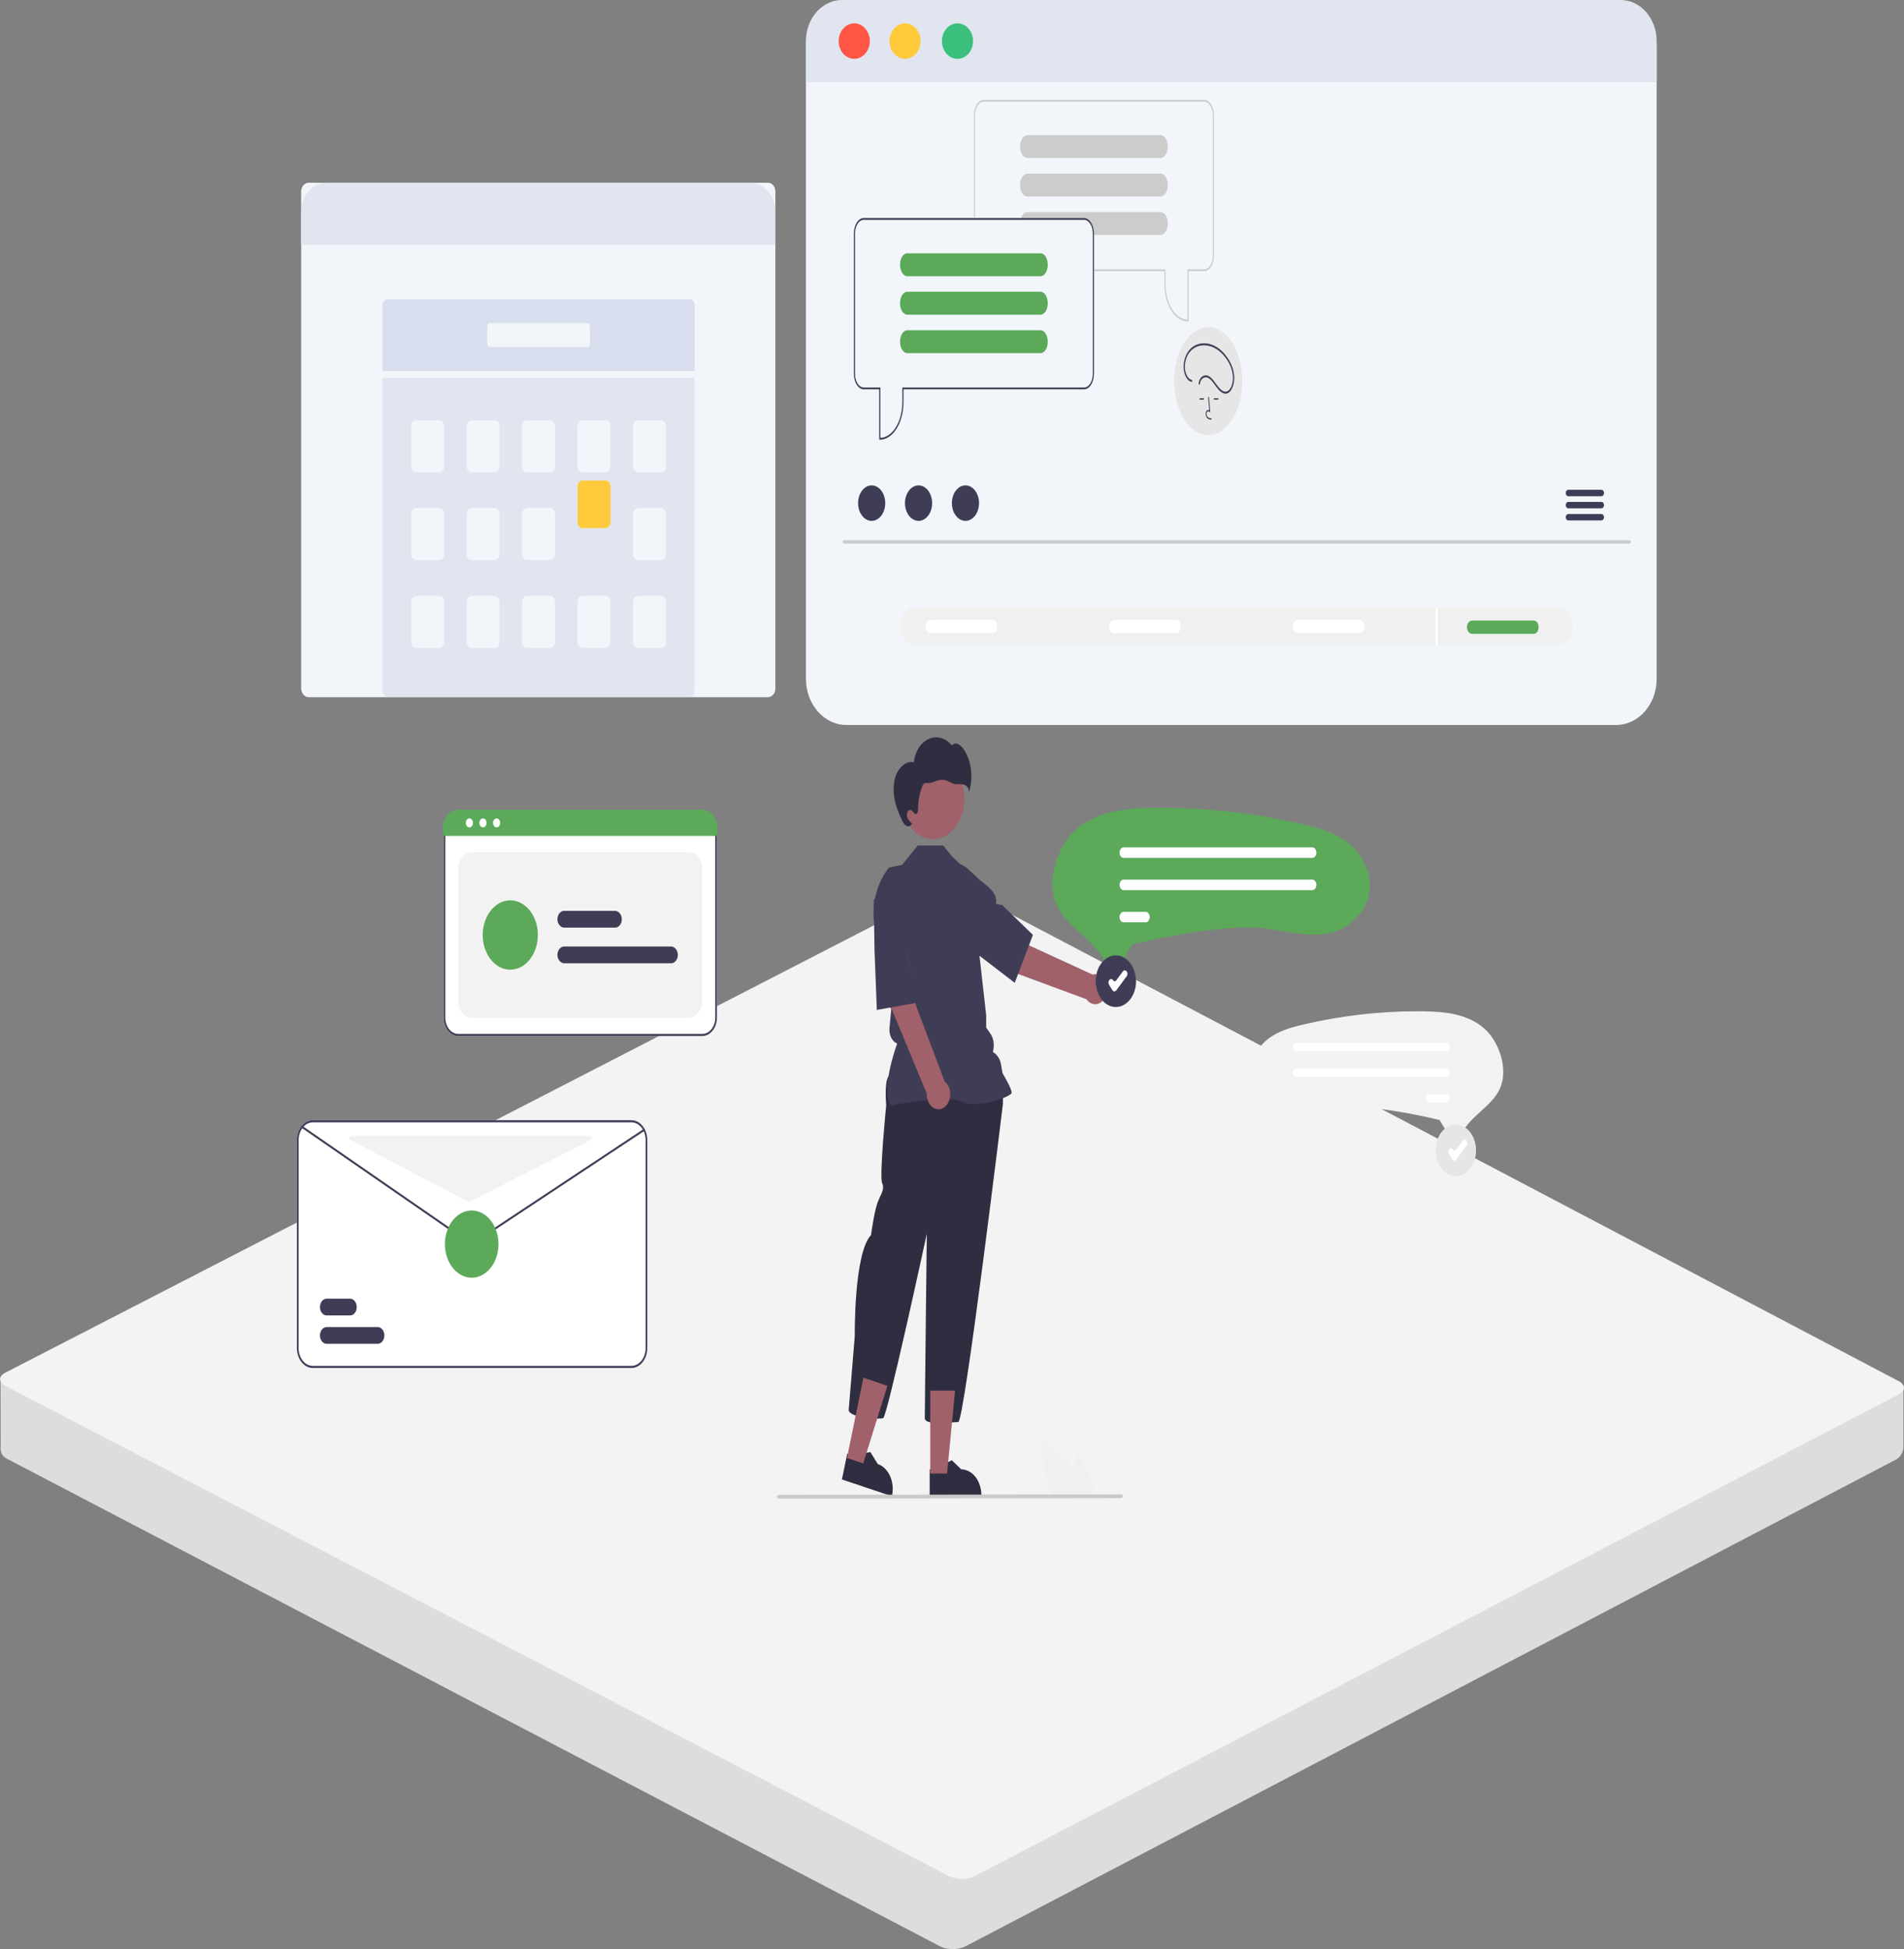 <svg width="15141" height="15499" viewBox="0 0 15141 15499" fill="none"
    xmlns="http://www.w3.org/2000/svg">
    <rect x="0" y="0" width="15141" height="15499" fill="#808080" stroke="none"/>
    <path fill-rule="evenodd" clip-rule="evenodd"
        d="M5.499 11498.5L4.41 10982.6C4.41 10982.6 7560.6 7563.82 7617.04 7593.07L15136 11049V11514.3C15136 11514.3 15136 11580.8 15062.7 11614L7677.51 15477.1C7621.07 15506.3 7532.38 15506.3 7475.93 15477.1L49.846 11597.2C-6.596 11568 5.499 11498.5 5.499 11498.5Z"
        fill="#DBDDDE" />
    <path fill-rule="evenodd" clip-rule="evenodd"
        d="M41.065 10916.1L7483.68 7083.08C7540.13 7053.82 7628.82 7053.82 7685.26 7083.08L15098.4 10982.5C15154.8 11011.8 15154.8 11059.3 15098.4 11088.6L7749.77 14919.5C7693.32 14948.8 7604.63 14948.8 7548.19 14919.5L45.096 11022.1C-11.345 10992.9 -15.377 10945.3 41.065 10916.1Z"
        fill="#F3F3F3" />
    <path
        d="M12852.6 0H6730.38C6552.89 0 6409 164.3 6409 366.975V5398.02C6409 5600.7 6552.89 5765 6730.38 5765H12852.6C13030.1 5765 13174 5600.7 13174 5398.02V366.975C13174 164.3 13030.1 0 12852.6 0Z"
        fill="#F2F6FB" />
    <path
        d="M6409 326.882C6409 146.351 6537.17 0.001 6695.36 0.001H12887.6C13045.8 0.001 13174 146.311 13174 326.882V653.764H6409V326.882Z"
        fill="#E1E5F0" />
    <path
        d="M6792.97 467.994C6861.36 467.994 6916.8 404.798 6916.8 326.841C6916.8 248.884 6861.36 185.688 6792.97 185.688C6724.58 185.688 6669.14 248.884 6669.14 326.841C6669.14 404.798 6724.58 467.994 6792.97 467.994Z"
        fill="#FF5645" />
    <path
        d="M7197.04 467.994C7265.43 467.994 7320.87 404.798 7320.87 326.841C7320.87 248.884 7265.43 185.688 7197.04 185.688C7128.65 185.688 7073.21 248.884 7073.21 326.841C7073.21 404.798 7128.65 467.994 7197.04 467.994Z"
        fill="#FFCB3D" />
    <path
        d="M7614.18 467.994C7682.57 467.994 7738.01 404.798 7738.01 326.841C7738.01 248.884 7682.57 185.688 7614.18 185.688C7545.8 185.688 7490.36 248.884 7490.36 326.841C7490.36 404.798 7545.8 467.994 7614.18 467.994Z"
        fill="#3ABF7C" />
    <path
        d="M9452.03 2556.95H9447.44C9397.55 2556.86 9349.71 2525.36 9314.44 2469.37C9279.16 2413.37 9259.31 2337.46 9259.26 2258.27V2156.28H8699.31V2141.71H9268.44V2258.27C9268.49 2332.33 9286.74 2403.44 9319.31 2456.48C9351.88 2509.52 9396.2 2540.3 9442.85 2542.29V2141.71H9575.95C9594.2 2141.68 9611.7 2130.15 9624.61 2109.67C9637.51 2089.18 9644.77 2061.41 9644.79 2032.44V917.844C9644.77 888.872 9637.51 861.097 9624.61 840.612C9611.7 820.126 9594.2 808.603 9575.95 808.57H7822.68C7804.43 808.603 7786.93 820.126 7774.02 840.612C7761.12 861.097 7753.86 888.872 7753.84 917.844V1726.47H7744.66V917.844C7744.68 885.01 7752.91 853.531 7767.54 830.314C7782.16 807.097 7801.99 794.037 7822.68 794H9575.95C9596.63 794.037 9616.47 807.097 9631.09 830.314C9645.72 853.531 9653.95 885.01 9653.97 917.844V2032.44C9653.95 2065.27 9645.72 2096.75 9631.09 2119.97C9616.47 2143.18 9596.63 2156.24 9575.95 2156.28H9452.03V2556.95Z"
        fill="#CCCCCC" />
    <path
        d="M9286.7 1161.96C9286.13 1138.46 9279.84 1116.22 9269.16 1099.91C9258.48 1083.6 9244.24 1074.48 9229.42 1074.47H8169.2C8153.99 1074.47 8139.39 1084.06 8128.64 1101.14C8117.88 1118.22 8111.83 1141.38 8111.83 1165.53C8111.83 1189.68 8117.88 1212.84 8128.64 1229.92C8139.39 1247 8153.99 1256.59 8169.2 1256.59H9229.42C9244.63 1256.56 9259.21 1246.95 9269.97 1229.88C9280.72 1212.81 9286.77 1189.67 9286.8 1165.53C9286.81 1164.34 9286.78 1163.15 9286.7 1161.96Z"
        fill="#CCCCCC" />
    <path
        d="M9286.7 1467.93C9286.13 1444.42 9279.84 1422.19 9269.16 1405.88C9258.48 1389.57 9244.24 1380.45 9229.42 1380.44H8169.2C8153.99 1380.44 8139.39 1390.03 8128.64 1407.11C8117.88 1424.19 8111.83 1447.35 8111.83 1471.5C8111.83 1495.65 8117.88 1518.81 8128.64 1535.89C8139.39 1552.97 8153.99 1562.56 8169.2 1562.56H9229.42C9244.63 1562.53 9259.21 1552.92 9269.97 1535.85C9280.72 1518.78 9286.77 1495.64 9286.8 1471.5C9286.81 1470.31 9286.78 1469.11 9286.7 1467.93Z"
        fill="#CCCCCC" />
    <path
        d="M9286.71 1773.89C9286.13 1750.39 9279.84 1728.15 9269.16 1711.84C9258.49 1695.53 9244.25 1686.42 9229.43 1686.4H8169.21C8160.8 1686.4 8152.49 1689.34 8144.87 1695.01C8137.26 1700.67 8130.52 1708.93 8125.14 1719.18C8122.78 1723.72 8120.69 1728.6 8118.9 1733.75H8625.88C8644.13 1733.79 8661.63 1745.31 8674.54 1765.8C8687.44 1786.28 8694.7 1814.06 8694.73 1843.03V1868.53H9229.43C9244.64 1868.49 9259.22 1858.89 9269.97 1841.82C9280.73 1824.75 9286.78 1801.6 9286.8 1777.46C9286.81 1776.27 9286.78 1775.08 9286.71 1773.89Z"
        fill="#CCCCCC" />
    <path
        d="M8621.29 1733.75H6868.02C6847.34 1733.8 6827.51 1746.86 6812.89 1770.08C6798.26 1793.29 6790.03 1824.77 6790 1857.6V2972.19C6790.03 3005.02 6798.26 3036.49 6812.89 3059.71C6827.51 3082.92 6847.34 3095.99 6868.02 3096.03H6991.95V3496.7H6996.54C7046.43 3496.62 7094.26 3465.13 7129.54 3409.13C7164.82 3353.14 7184.66 3277.21 7184.71 3198.02V3096.03H8621.29C8641.98 3095.99 8661.8 3082.92 8676.43 3059.71C8691.06 3036.49 8699.29 3005.02 8699.32 2972.19V1857.6C8699.29 1824.77 8691.06 1793.29 8676.43 1770.08C8661.8 1746.86 8641.98 1733.8 8621.29 1733.75ZM8690.14 2972.19C8690.11 3001.16 8682.85 3028.93 8669.95 3049.42C8657.04 3069.91 8639.54 3081.43 8621.29 3081.46H7175.54V3198.02C7175.47 3272.08 7157.22 3343.19 7124.65 3396.23C7092.08 3449.26 7047.77 3480.06 7001.13 3482.06V3081.46H6868.02C6849.77 3081.43 6832.27 3069.91 6819.37 3049.42C6806.46 3028.93 6799.2 3001.16 6799.18 2972.19V1857.6C6799.2 1828.63 6806.46 1800.85 6819.37 1780.37C6832.27 1759.88 6849.77 1748.36 6868.02 1748.32H8621.29C8639.54 1748.36 8657.04 1759.88 8669.95 1780.37C8682.85 1800.85 8690.11 1828.63 8690.14 1857.6V2972.19Z"
        fill="#3F3D56" />
    <path
        d="M8274.76 2014.22H7214.54C7199.72 2014.24 7185.48 2023.35 7174.8 2039.66C7164.13 2055.97 7157.84 2078.21 7157.26 2101.71C7157.19 2102.9 7157.16 2104.09 7157.17 2105.28C7157.19 2129.42 7163.24 2152.57 7174 2169.64C7184.75 2186.71 7199.33 2196.31 7214.54 2196.35H8274.76C8289.98 2196.35 8304.57 2186.75 8315.33 2169.67C8326.09 2152.6 8332.14 2129.44 8332.14 2105.28C8332.14 2081.13 8326.09 2057.97 8315.33 2040.89C8304.57 2023.82 8289.98 2014.22 8274.76 2014.22Z"
        fill="#5BA959" />
    <path
        d="M8274.76 2320.19H7214.54C7199.72 2320.2 7185.48 2329.32 7174.8 2345.63C7164.13 2361.94 7157.84 2384.18 7157.26 2407.68C7157.19 2408.87 7157.16 2410.06 7157.17 2411.25C7157.19 2435.39 7163.24 2458.53 7174 2475.6C7184.75 2492.67 7199.33 2502.28 7214.54 2502.31H8274.76C8289.98 2502.31 8304.57 2492.72 8315.33 2475.64C8326.09 2458.57 8332.14 2435.4 8332.14 2411.25C8332.14 2387.1 8326.09 2363.94 8315.33 2346.86C8304.57 2329.78 8289.98 2320.19 8274.76 2320.19Z"
        fill="#5BA959" />
    <path
        d="M8274.76 2626.16H7214.54C7199.72 2626.17 7185.48 2635.29 7174.8 2651.6C7164.13 2667.91 7157.84 2690.14 7157.26 2713.65C7157.19 2714.83 7157.16 2716.03 7157.17 2717.22C7157.19 2741.36 7163.24 2764.5 7174 2781.57C7184.75 2798.64 7199.33 2808.25 7214.54 2808.28H8274.76C8289.98 2808.28 8304.57 2798.69 8315.33 2781.61C8326.09 2764.53 8332.14 2741.37 8332.14 2717.22C8332.14 2693.07 8326.09 2669.9 8315.33 2652.83C8304.57 2635.75 8289.98 2626.16 8274.76 2626.16Z"
        fill="#5BA959" />
    <path
        d="M9608.08 3460.28C9757.63 3460.28 9878.87 3267.85 9878.87 3030.47C9878.87 2793.09 9757.63 2600.66 9608.08 2600.66C9458.52 2600.66 9337.29 2793.09 9337.29 3030.47C9337.29 3267.85 9458.52 3460.28 9608.08 3460.28Z"
        fill="#E6E6E6" />
    <path
        d="M9633.9 3336.82C9622.87 3336.33 9609.15 3335.72 9598.58 3323.46C9595.43 3319.66 9592.85 3314.82 9591 3309.26C9589.16 3303.71 9588.1 3297.58 9587.91 3291.31C9587.71 3286.86 9588.18 3282.39 9589.25 3278.26C9590.33 3274.14 9591.99 3270.46 9594.11 3267.53C9597.26 3263.79 9600.95 3261.37 9604.84 3260.48C9608.73 3259.59 9612.7 3260.27 9616.39 3262.44L9607.38 3158L9613.99 3156.56L9624.58 3279.34L9619.06 3275.32C9612.66 3270.66 9603.88 3268.29 9598.42 3275.61C9597.08 3277.53 9596.03 3279.9 9595.37 3282.56C9594.7 3285.22 9594.43 3288.09 9594.57 3290.94C9594.73 3295.6 9595.53 3300.16 9596.9 3304.3C9598.27 3308.44 9600.18 3312.06 9602.51 3314.91C9610.74 3324.45 9621.68 3325.68 9634.09 3326.24L9633.9 3336.82Z"
        fill="#3F3D56" />
    <path d="M9574.7 3167H9538.77V3177.59H9574.7V3167Z" fill="#3F3D56" />
    <path d="M9688.11 3167H9652.18V3177.59H9688.11V3167Z" fill="#3F3D56" />
    <path
        d="M9476.34 3020.79C9447.41 3015.55 9425 2971.55 9422.54 2926.9C9419.61 2873.79 9439.1 2823.34 9465.84 2793.54C9493.8 2762.37 9528.63 2749.35 9562.34 2746.49C9628.09 2741.29 9692.7 2775.1 9743.62 2841.33C9768.88 2874.62 9792.46 2917.03 9801.4 2968.26C9809.17 3012.74 9802.85 3063.14 9780.31 3094.3C9774.73 3101.94 9768.22 3107.65 9761.18 3111.09C9754.14 3114.53 9746.73 3115.62 9739.41 3114.29C9721.92 3111.4 9705.78 3096.81 9691.81 3080.68C9664.64 3049.32 9642.33 3005.63 9609.22 2989.25C9584.94 2977.23 9553.44 2987.81 9538.61 3022.65C9535.24 3030.63 9533.06 3039.71 9532.23 3049.22C9531.92 3051.25 9532.11 3053.39 9532.76 3055.2C9533.41 3057.01 9534.47 3058.37 9535.72 3058.99C9537 3059.54 9538.36 3059.26 9539.52 3058.22C9540.67 3057.19 9541.52 3055.47 9541.88 3053.44C9545.77 3009.56 9579.77 2993.18 9603.63 3003.2C9638.41 3017.82 9661.76 3067.09 9690.3 3098.39C9705.08 3115.87 9722.48 3126.9 9740.78 3130.37C9756.65 3132.34 9772.39 3124.66 9784.82 3108.89C9809.2 3078.33 9818.53 3025.77 9813.14 2978.45C9806.89 2923.65 9783.65 2876.69 9758.16 2840.32C9706.47 2767.39 9639.36 2728.04 9570.22 2730.13C9534.95 2731.41 9498.15 2742.97 9467.76 2772.56C9438.29 2801.26 9415.51 2849.27 9412.53 2905.08C9409.91 2954.21 9426.52 3005.59 9455.02 3027.12C9461.74 3032.17 9468.95 3035.4 9476.34 3036.67C9482.73 3037.83 9482.68 3021.93 9476.34 3020.79Z"
        fill="#3F3D56" />
    <g clip-path="url(#clip0_31_2059)">
        <path
            d="M7392.99 11895.6L7803.9 11895.5V11888.9C7803.89 11834.6 7787.04 11782.6 7757.05 11744.2C7727.05 11705.9 7686.38 11684.3 7643.96 11684.3H7643.95L7568.89 11611.5L7428.85 11684.3L7392.98 11684.3L7392.99 11895.6Z"
            fill="#2F2E41" />
        <path
            d="M7063.49 8562.12C7031.21 8613.74 7047.35 8789.23 7047.35 8789.23C7047.35 8789.23 6990.86 9356.99 7015.07 9408.6C7039.28 9460.22 6998.93 9501.51 6974.72 9573.77C6950.52 9646.03 6926.31 9821.52 6926.31 9821.52C6789.13 9966.04 6797.19 10626.7 6797.19 10626.7L6748.78 11215.1C6764.92 11277 6990.86 11287.4 7023.14 11277C7055.42 11266.7 7370.13 9811.19 7370.13 9811.19C7370.13 9811.19 7353.99 11215.1 7353.99 11277C7353.99 11339 7571.87 11308 7620.29 11308C7668.71 11308 7975.35 8778.9 7975.35 8778.9V8634.38L7935 8562.12C7935 8562.12 7095.77 8510.51 7063.49 8562.12Z"
            fill="#2F2E41" />
        <path
            d="M7418.55 6673.04C7556.71 6673.04 7668.71 6529.76 7668.71 6353.03C7668.71 6176.29 7556.71 6033.02 7418.55 6033.02C7280.39 6033.02 7168.39 6176.29 7168.39 6353.03C7168.39 6529.76 7280.39 6673.04 7418.55 6673.04Z"
            fill="#A0616A" />
        <path
            d="M7082.46 8790.42L7081.1 8787.97C7008.23 8657.46 7117.82 8343.85 7134.35 8298.39C7114.72 8290.24 7097.91 8273.64 7086.77 8251.42C7075.64 8229.19 7070.87 8202.71 7073.28 8176.5L7080.41 8099.01L7087.84 8023.01L7034.62 7954.93L7034.47 7953.24L7003.85 7610.47L6959.33 7382.8C6942.55 7296.74 6943.98 7206.51 6963.47 7121.39C6982.96 7036.26 7019.81 6959.31 7070.23 6898.42L7173.14 6877.51L7298.22 6723.34H7499.92L7569.08 6807.87C7705.05 6950.45 7737.33 6888.51 7890.65 7156.91L7780.87 7526.89L7842.23 8072.59L7842.27 8171.35L7874.23 8216.78C7885.74 8233.15 7894.11 8252.73 7898.66 8273.96C7903.21 8295.2 7903.82 8317.5 7900.45 8339.09L7896.25 8365.97C7912.49 8374.87 7926.83 8388.63 7938.06 8406.09C7949.28 8423.54 7957.08 8444.19 7960.78 8466.3L7972.01 8533.3C7981.61 8549.51 8045 8657.63 8045 8687.19C8045 8691.63 8042.44 8695.92 8036.94 8700.67C7993.74 8738.09 7754.98 8814.38 7649.31 8760.29C7536.75 8702.71 7089.29 8789.08 7084.79 8789.96L7082.46 8790.42Z"
            fill="#3F3D56" />
        <path
            d="M6955.38 7492.3L7163.37 7440.22C7240.3 7587.17 7281.59 7989 7281.59 7989L7511.56 8599.1C7525.69 8610.08 7537.3 8625.66 7545.2 8644.25C7553.09 8662.84 7557 8683.78 7556.51 8704.92C7556.02 8726.07 7551.17 8746.68 7542.43 8764.64C7533.69 8782.61 7521.39 8797.29 7506.77 8807.19C7492.16 8817.09 7475.75 8821.86 7459.23 8821.02C7442.7 8820.17 7426.65 8813.73 7412.7 8802.37C7398.75 8791 7387.4 8775.11 7379.82 8756.31C7372.23 8737.5 7368.68 8716.47 7369.52 8695.34L7069.58 7972.49L6955.38 7492.3Z"
            fill="#A0616A" />
        <path
            d="M6954.21 7555.43L6948.3 7159.96L7046.18 6992.44C7065.49 6959.65 7091.59 6934.41 7121.52 6919.59C7151.45 6904.77 7184.03 6900.96 7215.57 6908.58C7258.26 6919.28 7296.19 6950.32 7321.69 6995.42C7347.18 7040.53 7358.33 7096.33 7352.89 7151.56C7336.27 7319.01 7298.55 7528.58 7213.22 7575.99L7212.35 7576.47L7300.8 7972.16L6972.81 8030.77L6954.21 7555.43Z"
            fill="#3F3D56" />
        <path
            d="M8189.54 7520.49C8189.54 7520.49 7939.93 7270.9 7804.55 7235.04L7684.72 7458.69L8008.78 7712.74L8639.71 7946.1C8650.76 7961.8 8664.86 7973.48 8680.57 7979.95C8696.29 7986.42 8713.07 7987.46 8729.2 7982.96C8745.33 7978.46 8760.25 7968.57 8772.43 7954.32C8784.61 7940.06 8793.62 7921.93 8798.56 7901.77C8803.49 7881.61 8804.17 7860.14 8800.52 7839.54C8796.87 7818.94 8789.02 7799.95 8777.78 7784.48C8766.53 7769.01 8752.29 7757.63 8736.49 7751.48C8720.7 7745.33 8703.91 7744.64 8687.84 7749.47L8189.54 7520.49Z"
            fill="#A0616A" />
        <path
            d="M7750.39 7570.65L7490.25 7356.83L7435.93 7159.57C7425.38 7120.79 7423.51 7079.01 7430.55 7038.95C7437.58 6998.89 7453.23 6962.15 7475.73 6932.87C7506.45 6893.44 7547.72 6870.41 7591.2 6868.42C7634.68 6866.43 7677.13 6885.63 7709.96 6922.15C7809.48 7033.01 7937.72 7070.16 7921.02 7187.25L7968.93 7196.2L8213.92 7434.22L8069.45 7815.43L7750.39 7570.65Z"
            fill="#3F3D56" />
        <path
            d="M7134.81 6142.76C7162.9 6087.17 7215.61 6050.12 7266.71 6060.53C7271.46 6018.81 7285.08 5979.56 7306.06 5947.05C7327.05 5914.55 7354.6 5890.03 7385.73 5876.17C7416.85 5862.31 7450.36 5859.64 7482.58 5868.45C7514.81 5877.25 7544.54 5897.21 7568.51 5926.13C7576.4 5919.03 7585.59 5914.65 7595.18 5913.42C7604.78 5912.19 7614.46 5914.15 7623.29 5919.12C7640.88 5929.35 7656.18 5945.06 7667.79 5964.81C7697.11 6011.59 7715.97 6067.66 7722.36 6127.06C7728.74 6186.46 7722.42 6246.97 7704.06 6302.13C7710.31 6273.09 7687.55 6245.77 7664.56 6239.25C7641.58 6232.73 7617.46 6238.9 7594.15 6234.66C7564.27 6229.22 7537.41 6207.04 7507.49 6202.05C7482.11 6199.94 7456.65 6204.13 7432.52 6214.38C7408.39 6224.63 7382.97 6228.99 7357.58 6227.25C7332.39 6223.43 7299.95 6345.53 7300.38 6431.53C7300.47 6447.83 7297.84 6468.76 7285.39 6472.22C7270.06 6476.48 7261.17 6449.4 7246.58 6442.03C7239.85 6439.56 7232.64 6440.53 7226.46 6444.73C7220.28 6448.94 7215.62 6456.04 7213.46 6464.55C7211.62 6473.21 7211.42 6482.3 7212.89 6491.07C7214.35 6499.84 7217.43 6508.04 7221.86 6514.98C7230.84 6528.74 7241.48 6540.56 7253.4 6549.98L7247.39 6556.37C7237.39 6573.27 7216.65 6574 7202.24 6563.55C7188.46 6551.61 7177.3 6535.35 7169.83 6516.33C7143.16 6459.6 7119.78 6399.16 7110.37 6334.07C7100.96 6268.98 7106.72 6198.35 7134.81 6142.76Z"
            fill="#2F2E41" />
        <path d="M7397.7 11717.2L7531.32 11717.2L7594.89 11057.9L7397.67 11057.9L7397.7 11717.2Z"
            fill="#A0616A" />
        <path
            d="M6695.21 11764.5L7092.64 11898L7093.96 11891.6C7104.73 11839.1 7098.76 11783.3 7077.37 11736.4C7055.98 11689.6 7020.92 11655.5 6979.89 11641.7L6979.88 11641.7L6921.75 11546.9L6771.84 11571.8L6737.15 11560.2L6695.21 11764.5Z"
            fill="#2F2E41" />
        <path d="M6735.16 11593.6L6864.4 11637L7056.82 11019.9L6866.07 10955.9L6735.16 11593.6Z"
            fill="#A0616A" />
        <path
            d="M12959.2 4321.72H6710.72C6708.1 4321.64 6705.6 4320.26 6703.77 4317.86C6701.93 4315.46 6700.91 4312.24 6700.91 4308.88C6700.91 4305.53 6701.93 4302.3 6703.77 4299.9C6705.6 4297.51 6708.1 4296.12 6710.72 4296.05H12959.2C12961.8 4296.12 12964.3 4297.51 12966.1 4299.9C12968 4302.3 12969 4305.53 12969 4308.88C12969 4312.24 12968 4315.46 12966.1 4317.86C12964.3 4320.26 12961.8 4321.64 12959.2 4321.72Z"
            fill="#CACACA" />
        <path
            d="M6931.63 4142.03C6991.26 4142.03 7039.59 4078.81 7039.59 4000.84C7039.59 3922.86 6991.26 3859.65 6931.63 3859.65C6872 3859.65 6823.67 3922.86 6823.67 4000.84C6823.67 4078.81 6872 4142.03 6931.63 4142.03Z"
            fill="#3F3D56" />
        <path
            d="M7304.59 4142.03C7364.21 4142.03 7412.55 4078.81 7412.55 4000.84C7412.55 3922.86 7364.21 3859.65 7304.59 3859.65C7244.96 3859.65 7196.62 3922.86 7196.62 4000.84C7196.62 4078.81 7244.96 4142.03 7304.59 4142.03Z"
            fill="#3F3D56" />
        <path
            d="M7677.55 4142.03C7737.17 4142.03 7785.51 4078.81 7785.51 4000.84C7785.51 3922.86 7737.17 3859.65 7677.55 3859.65C7617.92 3859.65 7569.59 3922.86 7569.59 4000.84C7569.59 4078.81 7617.92 4142.03 7677.55 4142.03Z"
            fill="#3F3D56" />
        <path
            d="M12735.7 3894.65H12470.8C12465.5 3894.78 12460.5 3897.54 12456.8 3902.34C12453.2 3907.14 12451.1 3913.59 12451.1 3920.31C12451.1 3927.03 12453.2 3933.48 12456.8 3938.28C12460.5 3943.08 12465.5 3945.84 12470.8 3945.97H12735.7C12740.9 3945.84 12745.9 3943.08 12749.6 3938.28C12753.3 3933.48 12755.4 3927.03 12755.4 3920.31C12755.4 3913.59 12753.3 3907.14 12749.6 3902.34C12745.9 3897.54 12740.9 3894.78 12735.7 3894.65Z"
            fill="#3F3D56" />
        <path
            d="M12735.7 3990.97H12470.8C12465.5 3991.11 12460.5 3993.87 12456.8 3998.67C12453.2 4003.46 12451.1 4009.92 12451.1 4016.63C12451.1 4023.35 12453.2 4029.8 12456.8 4034.6C12460.5 4039.4 12465.5 4042.16 12470.8 4042.3H12735.7C12740.9 4042.16 12745.9 4039.4 12749.6 4034.6C12753.3 4029.8 12755.4 4023.35 12755.4 4016.63C12755.4 4009.92 12753.3 4003.46 12749.6 3998.67C12745.9 3993.87 12740.9 3991.11 12735.7 3990.97Z"
            fill="#3F3D56" />
        <path
            d="M12735.7 4087.17H12470.8C12465.5 4087.31 12460.5 4090.07 12456.8 4094.87C12453.2 4099.66 12451.1 4106.11 12451.1 4112.83C12451.1 4119.55 12453.2 4126 12456.8 4130.8C12460.5 4135.6 12465.5 4138.36 12470.8 4138.49H12735.7C12740.9 4138.36 12745.9 4135.6 12749.6 4130.8C12753.3 4126 12755.4 4119.55 12755.4 4112.83C12755.4 4106.11 12753.3 4099.66 12749.6 4094.87C12745.9 4090.07 12740.9 4087.31 12735.7 4087.17Z"
            fill="#3F3D56" />
        <path
            d="M12399.1 4831.62H7270.78C7242.39 4831.68 7215.16 4846.13 7195.09 4871.82C7175.01 4897.5 7163.71 4932.32 7163.66 4968.65V4990.75C7163.71 5027.07 7175.01 5061.9 7195.09 5087.58C7215.16 5113.27 7242.39 5127.73 7270.78 5127.78H12399.1C12427.5 5127.73 12454.7 5113.27 12474.8 5087.58C12494.9 5061.9 12506.2 5027.07 12506.2 4990.75V4968.65C12506.2 4932.32 12494.9 4897.5 12474.8 4871.82C12454.7 4846.13 12427.5 4831.68 12399.1 4831.62Z"
            fill="#F0F0F0" />
        <path
            d="M7889.68 5034.38H7401.52C7390.59 5034.38 7380.1 5028.82 7372.37 5018.93C7364.64 5009.04 7360.3 4995.63 7360.3 4981.65C7360.3 4967.66 7364.64 4954.25 7372.37 4944.36C7380.1 4934.47 7390.59 4928.91 7401.52 4928.91H7889.68C7942.84 4927.96 7943.37 5035.34 7889.68 5034.38Z"
            fill="white" />
        <path
            d="M9349.98 5034.38H8861.82C8850.89 5034.38 8840.41 5028.82 8832.68 5018.93C8824.94 5009.04 8820.6 4995.63 8820.6 4981.65C8820.6 4967.66 8824.94 4954.25 8832.68 4944.36C8840.41 4934.47 8850.89 4928.91 8861.82 4928.91H9349.98C9403.14 4927.96 9403.68 5035.34 9349.98 5034.38Z"
            fill="white" />
        <path
            d="M10810.3 5034.38H10322.1C10311.2 5034.38 10300.7 5028.82 10293 5018.93C10285.2 5009.04 10280.9 4995.63 10280.9 4981.65C10280.9 4967.66 10285.2 4954.25 10293 4944.36C10300.7 4934.47 10311.2 4928.91 10322.1 4928.91H10810.3C10863.4 4927.96 10864 5035.34 10810.3 5034.38Z"
            fill="white" />
        <path
            d="M12194.9 5040.07H11706.7C11695.8 5040.07 11685.3 5034.52 11677.6 5024.63C11669.9 5014.74 11665.5 5001.33 11665.5 4987.34C11665.5 4973.36 11669.9 4959.94 11677.6 4950.05C11685.3 4940.16 11695.8 4934.61 11706.7 4934.61H12194.9C12248.1 4933.66 12248.6 5041.03 12194.9 5040.07Z"
            fill="#5BA959" />
        <path d="M11433.3 4831.62H11415.5V5127.78H11433.3V4831.62Z" fill="white" />
        <path
            d="M8855.04 7714.16C8854.31 7714.16 8853.58 7714.14 8852.85 7714.11C8844.27 7713.71 8835.9 7710.67 8828.44 7705.24C8820.98 7699.81 8814.66 7692.16 8810.01 7682.94C8775.18 7616.35 8732.44 7557.12 8683.33 7507.4C8653.6 7477 8622.53 7448.73 8592.49 7421.39C8514.98 7350.89 8441.99 7284.49 8401.47 7192.75C8313.13 6992.69 8417.16 6714.04 8565.79 6589.07C8732.49 6448.92 8951.76 6426.93 9163.88 6424.05C9185.93 6423.75 9207.98 6423.61 9230.06 6423.61C9612.25 6423.79 9993.64 6468.41 10369.5 6556.89C10494.5 6586.39 10625.3 6622.53 10730.5 6710.23C10835 6797.41 10898.5 6934.7 10892.3 7060C10883.3 7242.92 10731.7 7379.59 10593.7 7415.33C10462.1 7449.36 10325.4 7426.36 10180.7 7402C10148.8 7396.63 10115.8 7391.07 10083.1 7386.24C9728.17 7333.76 9061.37 7495.53 9033.16 7502.44L9005.17 7509.29L8896.58 7688.06C8891.69 7696.21 8885.4 7702.81 8878.2 7707.33C8870.99 7711.86 8863.07 7714.2 8855.04 7714.16Z"
            fill="#5BA959" />
        <path
            d="M10435.7 6821.82H8935.42C8926.76 6821.82 8918.46 6817.42 8912.34 6809.59C8906.22 6801.76 8902.78 6791.14 8902.78 6780.06C8902.78 6768.99 8906.22 6758.37 8912.34 6750.54C8918.46 6742.71 8926.76 6738.31 8935.42 6738.31H10435.7C10444.3 6738.31 10452.6 6742.71 10458.8 6750.54C10464.9 6758.37 10468.3 6768.99 10468.3 6780.06C10468.3 6791.14 10464.9 6801.76 10458.8 6809.59C10452.6 6817.42 10444.3 6821.82 10435.7 6821.82Z"
            fill="white" />
        <path
            d="M10435.7 7078.13H8935.42C8931.13 7078.14 8926.89 7077.06 8922.92 7074.97C8918.96 7072.88 8915.36 7069.81 8912.33 7065.93C8909.29 7062.06 8906.88 7057.46 8905.24 7052.4C8903.6 7047.33 8902.75 7041.9 8902.74 7036.42C8902.74 7030.94 8903.58 7025.5 8905.21 7020.44C8906.85 7015.37 8909.25 7010.76 8912.28 7006.88C8915.31 7003 8918.9 6999.92 8922.86 6997.81C8926.82 6995.71 8931.06 6994.62 8935.35 6994.62H10435.7C10444.3 6994.62 10452.6 6999.02 10458.8 7006.85C10464.9 7014.68 10468.3 7025.3 10468.3 7036.38C10468.3 7047.45 10464.9 7058.07 10458.8 7065.9C10452.6 7073.73 10444.3 7078.13 10435.7 7078.13Z"
            fill="white" />
        <path
            d="M9110.25 7334.44H8935.42C8926.76 7334.44 8918.46 7330.04 8912.34 7322.21C8906.22 7314.38 8902.78 7303.76 8902.78 7292.68C8902.78 7281.61 8906.22 7270.99 8912.34 7263.15C8918.46 7255.32 8926.76 7250.92 8935.42 7250.92H9110.25C9118.91 7250.92 9127.21 7255.32 9133.33 7263.15C9139.46 7270.99 9142.9 7281.61 9142.9 7292.68C9142.9 7303.76 9139.46 7314.38 9133.33 7322.21C9127.21 7330.04 9118.91 7334.44 9110.25 7334.44Z"
            fill="white" />
        <path
            d="M11534.2 9048.87L11447.7 8906.47L11425.4 8901.01C11402.9 8895.5 10871.8 8766.65 10589 8808.45C10563 8812.3 10536.7 8816.73 10511.3 8821.01C10396 8840.41 10287.2 8858.73 10182.4 8831.62C10072.4 8803.16 9951.68 8694.29 9944.47 8548.59C9939.54 8448.78 9990.14 8339.42 10073.4 8269.98C10157.1 8200.12 10261.3 8171.34 10360.9 8147.84C10660.3 8077.36 10964.1 8041.83 11268.5 8041.68C11286.1 8041.68 11303.7 8041.79 11321.2 8042.03C11490.2 8044.33 11664.9 8061.84 11797.7 8173.48C11916 8273.02 11998.9 8494.97 11928.5 8654.33C11896.3 8727.41 11838.1 8780.3 11776.4 8836.45C11752.5 8858.23 11727.7 8880.74 11704 8904.96C11664.9 8944.57 11630.9 8991.74 11603.1 9044.79C11599.4 9052.13 11594.4 9058.23 11588.4 9062.55C11582.5 9066.87 11575.8 9069.29 11569 9069.61C11568.4 9069.64 11567.8 9069.66 11567.3 9069.66C11560.9 9069.68 11554.5 9067.82 11548.8 9064.22C11543.1 9060.61 11538.1 9055.36 11534.2 9048.87Z"
            fill="#F2F2F2" />
        <path
            d="M10308.2 8358.87H11503.2C11510.1 8358.85 11516.7 8355.34 11521.6 8349.11C11526.4 8342.87 11529.2 8334.42 11529.2 8325.61C11529.2 8316.8 11526.4 8308.35 11521.6 8302.11C11516.7 8295.88 11510.1 8292.36 11503.2 8292.35H10308.2C10301.3 8292.36 10294.7 8295.88 10289.9 8302.11C10285 8308.35 10282.3 8316.8 10282.3 8325.61C10282.3 8334.42 10285 8342.87 10289.9 8349.11C10294.7 8355.34 10301.3 8358.85 10308.2 8358.87Z"
            fill="white" />
        <path
            d="M10308.2 8563.03H11503.2C11506.6 8563.04 11510 8562.19 11513.2 8560.53C11516.4 8558.87 11519.2 8556.42 11521.7 8553.33C11524.1 8550.25 11526 8546.58 11527.3 8542.54C11528.6 8538.51 11529.3 8534.18 11529.3 8529.81C11529.3 8525.43 11528.6 8521.1 11527.3 8517.06C11526 8513.02 11524.1 8509.35 11521.7 8506.26C11519.3 8503.16 11516.4 8500.71 11513.2 8499.04C11510.1 8497.37 11506.7 8496.51 11503.3 8496.51H10308.2C10301.3 8496.53 10294.7 8500.04 10289.9 8506.27C10285 8512.51 10282.3 8520.96 10282.3 8529.77C10282.3 8538.58 10285 8547.03 10289.9 8553.27C10294.7 8559.5 10301.3 8563.02 10308.2 8563.03Z"
            fill="white" />
        <path
            d="M11364 8767.19H11503.2C11510.1 8767.19 11516.7 8763.69 11521.6 8757.45C11526.5 8751.21 11529.2 8742.75 11529.2 8733.93C11529.2 8725.11 11526.5 8716.65 11521.6 8710.41C11516.7 8704.17 11510.1 8700.67 11503.2 8700.67H11364C11357.1 8700.67 11350.5 8704.17 11345.6 8710.41C11340.7 8716.65 11338 8725.11 11338 8733.93C11338 8742.75 11340.7 8751.21 11345.6 8757.45C11350.5 8763.69 11357.1 8767.19 11364 8767.19Z"
            fill="white" />
        <path
            d="M8873.57 8005.28C8961.2 8005.28 9032.24 7914.41 9032.24 7802.3C9032.24 7690.2 8961.2 7599.33 8873.57 7599.33C8785.94 7599.33 8714.9 7690.2 8714.9 7802.3C8714.9 7914.41 8785.94 8005.28 8873.57 8005.28Z"
            fill="white" />
        <path
            d="M8873.57 8007.76C8841.8 8007.76 8810.75 7995.71 8784.34 7973.13C8757.93 7950.56 8737.34 7918.47 8725.19 7880.93C8713.03 7843.39 8709.85 7802.08 8716.05 7762.22C8722.24 7722.37 8737.54 7685.76 8760 7657.03C8782.46 7628.29 8811.08 7608.73 8842.23 7600.8C8873.39 7592.87 8905.68 7596.94 8935.03 7612.49C8964.38 7628.04 8989.46 7654.37 9007.11 7688.16C9024.76 7721.94 9034.18 7761.67 9034.18 7802.3C9034.13 7856.77 9017.19 7909 8987.08 7947.51C8956.97 7986.03 8916.15 8007.7 8873.57 8007.76Z"
            fill="#3F3D56" />
        <path
            d="M8861.69 7883.42C8861.35 7883.42 8861.01 7883.41 8860.67 7883.39C8857.68 7883.2 8854.76 7882.2 8852.11 7880.43C8849.45 7878.67 8847.13 7876.19 8845.29 7873.17L8818.77 7829.56C8817.1 7826.8 8815.87 7823.66 8815.14 7820.29C8814.42 7816.93 8814.22 7813.42 8814.56 7809.96C8814.9 7806.5 8815.76 7803.15 8817.11 7800.12C8818.46 7797.09 8820.26 7794.43 8822.41 7792.29L8823.37 7791.34C8825.52 7789.19 8827.98 7787.61 8830.61 7786.69C8833.24 7785.76 8835.99 7785.51 8838.69 7785.94C8841.4 7786.37 8844.01 7787.48 8846.38 7789.21C8848.75 7790.93 8850.83 7793.24 8852.51 7795.99C8853.85 7798.19 8855.54 7800 8857.48 7801.28C8859.41 7802.57 8861.54 7803.3 8863.72 7803.44C8865.89 7803.57 8868.07 7803.11 8870.09 7802.07C8872.11 7801.03 8873.94 7799.45 8875.44 7797.42L8929.28 7724.71C8933.07 7719.61 8938.29 7716.63 8943.79 7716.44C8949.29 7716.25 8954.63 7718.86 8958.63 7723.69L8959.51 7724.77C8961.49 7727.17 8963.08 7730.04 8964.19 7733.23C8965.3 7736.41 8965.91 7739.84 8965.99 7743.33C8966.06 7746.82 8965.6 7750.29 8964.62 7753.55C8963.65 7756.8 8962.18 7759.78 8960.3 7762.31L8876.75 7875.13C8874.81 7877.75 8872.48 7879.84 8869.89 7881.26C8867.3 7882.69 8864.51 7883.43 8861.69 7883.42Z"
            fill="white" />
        <path
            d="M11576.9 9351.38C11664.5 9351.38 11735.5 9260.51 11735.5 9148.41C11735.5 9036.31 11664.5 8945.43 11576.9 8945.43C11489.2 8945.43 11418.2 9036.31 11418.2 9148.41C11418.2 9260.51 11489.2 9351.38 11576.9 9351.38Z"
            fill="white" />
        <path
            d="M11576.9 9353.86C11545.1 9353.86 11514.1 9341.81 11487.6 9319.24C11461.2 9296.66 11440.7 9264.57 11428.5 9227.03C11416.3 9189.49 11413.2 9148.18 11419.4 9108.33C11425.6 9068.47 11440.8 9031.86 11463.3 9003.13C11485.8 8974.4 11514.4 8954.83 11545.5 8946.9C11576.7 8938.97 11609 8943.04 11638.3 8958.59C11667.7 8974.14 11692.8 9000.48 11710.4 9034.26C11728.1 9068.05 11737.5 9107.77 11737.5 9148.41C11737.4 9202.88 11720.5 9255.1 11690.4 9293.62C11660.3 9332.13 11619.5 9353.8 11576.9 9353.86Z"
            fill="#E6E6E6" />
        <path
            d="M11565 9229.53C11564.7 9229.53 11564.3 9229.51 11564 9229.49C11561 9229.31 11558.1 9228.3 11555.4 9226.53C11552.8 9224.77 11550.4 9222.29 11548.6 9219.27L11522.1 9175.66C11520.4 9172.91 11519.2 9169.76 11518.5 9166.4C11517.7 9163.03 11517.5 9159.52 11517.9 9156.06C11518.2 9152.6 11519.1 9149.26 11520.4 9146.23C11521.8 9143.19 11523.6 9140.53 11525.7 9138.39L11526.7 9137.44C11528.8 9135.3 11531.3 9133.72 11533.9 9132.79C11536.5 9131.86 11539.3 9131.61 11542 9132.04C11544.7 9132.48 11547.3 9133.59 11549.7 9135.31C11552.1 9137.04 11554.1 9139.34 11555.8 9142.1C11557.2 9144.3 11558.9 9146.1 11560.8 9147.39C11562.7 9148.67 11564.8 9149.41 11567 9149.54C11569.2 9149.68 11571.4 9149.21 11573.4 9148.17C11575.4 9147.13 11577.2 9145.55 11578.7 9143.53L11632.6 9070.82C11636.4 9065.71 11641.6 9062.73 11647.1 9062.54C11652.6 9062.35 11657.9 9064.96 11661.9 9069.79L11662.8 9070.87C11664.8 9073.27 11666.4 9076.14 11667.5 9079.33C11668.6 9082.51 11669.2 9085.95 11669.3 9089.43C11669.4 9092.92 11668.9 9096.39 11667.9 9099.65C11667 9102.9 11665.5 9105.88 11663.6 9108.42L11580.1 9221.23C11578.1 9223.85 11575.8 9225.94 11573.2 9227.37C11570.6 9228.79 11567.8 9229.53 11565 9229.53Z"
            fill="white" />
        <path
            d="M8644.28 11696.2L8568.1 11539.6L8552.88 11629.1C8550.21 11644.8 8547.54 11660.7 8545.07 11676.5C8523.43 11652.9 8500.41 11631 8477.88 11610C8408.71 11545.8 8339.56 11481.5 8270.46 11417.1L8292.1 11577.7C8305.44 11676.5 8319.37 11777.4 8352.38 11867.8C8356.03 11878 8359.99 11888.1 8364.24 11898H8685.79C8688.38 11888.8 8690.17 11879.3 8691.13 11869.7C8691.21 11869.1 8691.24 11868.4 8691.22 11867.8C8696.26 11806.5 8669.78 11748.7 8644.28 11696.2Z"
            fill="#F0F0F0" />
        <path
            d="M8916.44 11913.4L6191.55 11917.3C6188.43 11917.3 6185.45 11915.7 6183.25 11912.9C6181.05 11910 6179.82 11906.2 6179.82 11902.2C6179.82 11898.2 6181.05 11894.4 6183.25 11891.6C6185.45 11888.8 6188.43 11887.2 6191.55 11887.2L8916.44 11883.3C8917.99 11883.3 8919.52 11883.7 8920.96 11884.4C8922.39 11885.2 8923.69 11886.3 8924.78 11887.7C8925.88 11889.1 8926.75 11890.7 8927.34 11892.6C8927.94 11894.4 8928.24 11896.4 8928.24 11898.3C8928.24 11900.3 8927.94 11902.3 8927.34 11904.1C8926.75 11905.9 8925.88 11907.6 8924.78 11909C8923.69 11910.4 8922.39 11911.5 8920.96 11912.3C8919.52 11913 8917.99 11913.4 8916.44 11913.4Z"
            fill="#CACACA" />
    </g>
    <path
        d="M5584.95 8238.24H3644.21C3613.35 8238.19 3583.77 8222.79 3561.96 8195.41C3540.14 8168.03 3527.87 8130.9 3527.83 8092.18V6655.37C3527.86 6626.41 3537.04 6598.64 3553.35 6578.16C3569.67 6557.68 3591.79 6546.16 3614.87 6546.13H5612.9C5636.34 6546.16 5658.82 6557.87 5675.4 6578.67C5691.97 6599.48 5701.3 6627.69 5701.32 6657.11V8092.18C5701.29 8130.9 5689.02 8168.03 5667.2 8195.41C5645.38 8222.79 5615.8 8238.19 5584.95 8238.24Z"
        fill="white" />
    <path
        d="M5584.95 8238.24H3644.21C3613.35 8238.19 3583.77 8222.79 3561.96 8195.41C3540.14 8168.03 3527.87 8130.9 3527.83 8092.18V6655.37C3527.86 6626.41 3537.04 6598.64 3553.35 6578.16C3569.67 6557.68 3591.79 6546.16 3614.87 6546.13H5612.9C5636.34 6546.16 5658.82 6557.87 5675.4 6578.67C5691.97 6599.48 5701.3 6627.69 5701.32 6657.11V8092.18C5701.29 8130.9 5689.02 8168.03 5667.2 8195.41C5645.38 8222.79 5615.8 8238.19 5584.95 8238.24ZM3614.87 6562.82C3595.32 6562.85 3576.58 6572.61 3562.75 6589.96C3548.93 6607.31 3541.15 6630.83 3541.13 6655.37V8092.18C3541.16 8126.48 3552.03 8159.36 3571.36 8183.61C3590.68 8207.86 3616.88 8221.5 3644.21 8221.54H5584.95C5612.28 8221.5 5638.48 8207.86 5657.8 8183.61C5677.12 8159.36 5687.99 8126.48 5688.02 8092.18V6657.11C5688 6632.11 5680.08 6608.15 5666 6590.47C5651.91 6572.79 5632.82 6562.85 5612.9 6562.82H3614.87Z"
        fill="#3F3D56" />
    <path
        d="M3750.41 8092.55H5477.94C5506.15 8092.55 5533.21 8078.47 5553.16 8053.41C5573.11 8028.36 5584.31 7994.37 5584.31 7958.94V6910.56C5584.31 6875.12 5573.11 6841.14 5553.16 6816.08C5533.21 6791.03 5506.15 6776.95 5477.94 6776.95H3750.41C3722.2 6776.95 3695.15 6791.03 3675.2 6816.08C3655.25 6841.14 3644.04 6875.12 3644.04 6910.56V7958.94C3644.04 7994.37 3655.25 8028.36 3675.2 8053.41C3695.15 8078.47 3722.2 8092.55 3750.41 8092.55Z"
        fill="#F2F2F2" />
    <path
        d="M5703.73 6647.06H3523.03V6577.03C3523.23 6540.24 3535.06 6505.05 3555.93 6479.19C3576.8 6453.32 3604.99 6438.89 3634.34 6439.06H5592.43C5621.77 6438.89 5649.96 6453.32 5670.83 6479.19C5691.7 6505.05 5703.53 6540.24 5703.73 6577.03V6647.06Z"
        fill="#5BA959" />
    <path
        d="M3732.6 6579.48C3748.31 6579.48 3761.05 6563.37 3761.05 6543.5C3761.05 6523.63 3748.31 6507.52 3732.6 6507.52C3716.89 6507.52 3704.15 6523.63 3704.15 6543.5C3704.15 6563.37 3716.89 6579.48 3732.6 6579.48Z"
        fill="white" />
    <path
        d="M3840.79 6579.48C3856.5 6579.48 3869.24 6563.37 3869.24 6543.5C3869.24 6523.63 3856.5 6507.52 3840.79 6507.52C3825.08 6507.52 3812.34 6523.63 3812.34 6543.5C3812.34 6563.37 3825.08 6579.48 3840.79 6579.48Z"
        fill="white" />
    <path
        d="M3948.99 6579.48C3964.7 6579.48 3977.44 6563.37 3977.44 6543.5C3977.44 6523.63 3964.7 6507.52 3948.99 6507.52C3933.27 6507.52 3920.54 6523.63 3920.54 6543.5C3920.54 6563.37 3933.27 6579.48 3948.99 6579.48Z"
        fill="white" />
    <path
        d="M4057.98 7710.77C4014.63 7710.77 3972.25 7694.61 3936.2 7664.33C3900.16 7634.04 3872.06 7591 3855.47 7540.65C3838.88 7490.29 3834.54 7434.88 3843 7381.42C3851.46 7327.97 3872.33 7278.86 3902.99 7240.32C3933.64 7201.78 3972.7 7175.54 4015.22 7164.9C4057.74 7154.27 4101.81 7159.73 4141.86 7180.58C4181.92 7201.44 4216.15 7236.76 4240.23 7282.08C4264.32 7327.4 4277.17 7380.68 4277.17 7435.19C4277.11 7508.25 4253.99 7578.3 4212.9 7629.96C4171.81 7681.63 4116.1 7710.69 4057.98 7710.77Z"
        fill="#5BA959" />
    <path
        d="M5337.16 7659.86H4487.74C4474.02 7660.09 4460.73 7653.81 4450.54 7642.3C4440.35 7630.78 4434.01 7614.86 4432.77 7597.73C4432.28 7588.61 4433.29 7579.46 4435.74 7570.85C4438.18 7562.24 4442.01 7554.35 4446.99 7547.67C4451.96 7540.99 4457.98 7535.66 4464.67 7532.01C4471.35 7528.37 4478.57 7526.48 4485.86 7526.47H5335.06C5348.84 7526.22 5362.2 7532.51 5372.44 7544.08C5382.68 7555.66 5389.04 7571.66 5390.26 7588.88C5390.72 7597.98 5389.69 7607.1 5387.23 7615.68C5384.77 7624.26 5380.93 7632.11 5375.96 7638.76C5370.98 7645.41 5364.97 7650.72 5358.3 7654.34C5351.63 7657.97 5344.44 7659.85 5337.16 7659.86Z"
        fill="#3F3D56" />
    <path
        d="M4891.56 7376.38H4487.74C4474.02 7376.61 4460.73 7370.34 4450.54 7358.82C4440.35 7347.3 4434.01 7331.38 4432.77 7314.25C4432.28 7305.13 4433.29 7295.99 4435.74 7287.37C4438.18 7278.76 4442.01 7270.87 4446.99 7264.19C4451.96 7257.51 4457.98 7252.18 4464.67 7248.53C4471.35 7244.89 4478.57 7243 4485.86 7242.99H4889.46C4903.24 7242.74 4916.6 7249.03 4926.84 7260.61C4937.08 7272.18 4943.45 7288.18 4944.66 7305.4C4945.12 7314.5 4944.09 7323.62 4941.63 7332.2C4939.17 7340.78 4935.33 7348.63 4930.36 7355.28C4925.38 7361.93 4919.38 7367.24 4912.7 7370.86C4906.03 7374.49 4898.84 7376.37 4891.56 7376.38Z"
        fill="#3F3D56" />
    <path
        d="M5021.17 8907.88H2487.3C2465.48 8907.85 2444.02 8914.96 2425.05 8928.5C2420.51 8931.74 2416.13 8935.34 2411.95 8939.27C2396.12 8954 2383.26 8973.19 2374.4 8995.28C2365.55 9017.38 2360.94 9041.77 2360.94 9066.51V10719.6C2360.97 10761.6 2374.29 10802 2397.98 10831.7C2421.68 10861.4 2453.8 10878.2 2487.3 10878.2H5021.17C5054.68 10878.2 5086.8 10861.4 5110.49 10831.7C5134.18 10802 5147.5 10761.6 5147.53 10719.6V9066.51C5147.5 9024.45 5134.18 8984.12 5110.49 8954.38C5086.8 8924.64 5054.68 8907.92 5021.17 8907.88Z"
        fill="white" />
    <path
        d="M5021.17 8907.88H2487.3C2465.48 8907.85 2444.02 8914.96 2425.05 8928.5C2420.51 8931.74 2416.13 8935.34 2411.95 8939.27C2396.12 8954 2383.26 8973.19 2374.4 8995.28C2365.55 9017.38 2360.94 9041.77 2360.94 9066.51V10719.6C2360.97 10761.6 2374.29 10802 2397.98 10831.7C2421.68 10861.4 2453.8 10878.2 2487.3 10878.2H5021.17C5054.68 10878.2 5086.8 10861.4 5110.49 10831.7C5134.18 10802 5147.5 10761.6 5147.53 10719.6V9066.51C5147.5 9024.45 5134.18 8984.12 5110.49 8954.38C5086.8 8924.64 5054.68 8907.92 5021.17 8907.88ZM5134.23 10719.6C5134.19 10757.2 5122.26 10793.3 5101.07 10819.9C5079.88 10846.5 5051.14 10861.4 5021.17 10861.5H2487.3C2457.33 10861.4 2428.6 10846.5 2407.4 10819.9C2386.21 10793.3 2374.29 10757.2 2374.24 10719.6V9066.51C2374.34 9036.51 2381.96 9007.32 2396.02 8983.07C2410.08 8958.82 2429.88 8940.75 2452.58 8931.42C2453.52 8931.09 2454.38 8930.67 2455.31 8930.34C2465.7 8926.51 2476.47 8924.56 2487.3 8924.58H5021.17C5051.14 8924.63 5079.88 8939.6 5101.07 8966.21C5122.26 8992.81 5134.19 9028.88 5134.23 9066.51V10719.6Z"
        fill="#3F3D56" />
    <path
        d="M3751.36 9892.6C3741.27 9892.6 3731.34 9889.38 3722.51 9883.26L2398.85 8968.31C2397.3 8967.24 2396.16 8965.44 2395.67 8963.32C2395.17 8961.19 2395.38 8958.9 2396.23 8956.96C2397.08 8955.02 2398.51 8953.59 2400.2 8952.97C2401.89 8952.35 2403.71 8952.61 2405.26 8953.68L3728.92 9868.63C3735.67 9873.31 3743.24 9875.8 3750.95 9875.89C3758.66 9875.97 3766.27 9873.65 3773.09 9869.12L5118.53 8977.74C5119.31 8977.23 5120.15 8976.91 5121.02 8976.81C5121.89 8976.7 5122.77 8976.82 5123.61 8977.14C5124.44 8977.46 5125.22 8977.99 5125.89 8978.69C5126.56 8979.39 5127.12 8980.25 5127.53 8981.22C5127.94 8982.2 5128.19 8983.26 5128.27 8984.35C5128.35 8985.45 5128.26 8986.55 5128 8987.6C5127.74 8988.64 5127.32 8989.62 5126.76 8990.46C5126.2 8991.31 5125.51 8992 5124.74 8992.51L3779.29 9883.89C3770.68 9889.6 3761.1 9892.59 3751.36 9892.6Z"
        fill="#3F3D56" />
    <path
        d="M2783.81 10460.4H2597.65C2583.55 10460.4 2570.02 10453.4 2560.05 10440.9C2550.07 10428.4 2544.47 10411.4 2544.47 10393.7C2544.47 10376 2550.07 10359.1 2560.05 10346.6C2570.02 10334.1 2583.55 10327 2597.65 10327H2783.81C2797.91 10327 2811.44 10334.1 2821.41 10346.6C2831.39 10359.1 2836.99 10376 2836.99 10393.7C2836.99 10411.4 2831.39 10428.4 2821.41 10440.9C2811.44 10453.4 2797.91 10460.4 2783.81 10460.4Z"
        fill="#3F3D56" />
    <path
        d="M3003.38 10686H2597.68C2583.56 10686 2570.03 10679 2560.05 10666.5C2550.07 10653.9 2544.47 10637 2544.47 10619.3C2544.47 10601.6 2550.07 10584.6 2560.05 10572.1C2570.03 10559.6 2583.56 10552.6 2597.68 10552.6H3003.38C3017.49 10552.6 3031.02 10559.6 3041 10572.1C3050.98 10584.6 3056.59 10601.6 3056.59 10619.3C3056.59 10637 3050.98 10653.9 3041 10666.5C3031.02 10679 3017.49 10686 3003.38 10686Z"
        fill="#3F3D56" />
    <path
        d="M3751.04 10160.3C3868.55 10160.3 3963.82 10040.6 3963.82 9893.04C3963.82 9745.44 3868.55 9625.79 3751.04 9625.79C3633.52 9625.79 3538.25 9745.44 3538.25 9893.04C3538.25 10040.6 3633.52 10160.3 3751.04 10160.3Z"
        fill="#5BA959" />
    <path
        d="M2785.87 9064.63L3723.77 9556.05C3727.01 9557.74 3730.64 9557.77 3733.89 9556.12L4700.84 9064.69C4703.7 9063.24 4706.07 9060.58 4707.54 9057.18C4709.01 9053.77 4709.5 9049.82 4708.91 9046.02C4708.32 9042.21 4706.69 9038.78 4704.31 9036.32C4701.93 9033.85 4698.94 9032.51 4695.85 9032.51H2790.99C2787.92 9032.51 2784.94 9033.84 2782.56 9036.29C2780.18 9038.74 2778.55 9042.14 2777.95 9045.93C2777.35 9049.72 2777.81 9053.65 2779.25 9057.06C2780.69 9060.47 2783.03 9063.14 2785.87 9064.63Z"
        fill="#F2F2F2" />
    <path
        d="M6105.34 1453H2455.66C2422.16 1453 2395 1483.87 2395 1521.95V5475.05C2395 5513.13 2422.16 5544 2455.66 5544H6105.34C6138.84 5544 6166 5513.13 6166 5475.05V1521.95C6166 1483.87 6138.84 1453 6105.34 1453Z"
        fill="#F2F6FB" />
    <path
        d="M2395 1682.89C2395 1555.93 2485.54 1453 2597.24 1453H5963.76C6075.45 1453 6166 1555.99 6166 1682.89V1947.14H2395V1682.89ZM3041.66 3005.71H5524.38V5494.39C5524.38 5519.73 5506.35 5540.27 5483.87 5540.27H3082.18C3059.8 5540.27 3041.66 5519.68 3041.66 5494.39V3005.71ZM3270.34 3387.79V3709.86C3270.34 3735.21 3288.43 3755.73 3310.74 3755.73H3491.27C3513.51 3755.73 3531.67 3735.19 3531.67 3709.86V3387.79C3531.67 3362.44 3513.59 3341.92 3491.27 3341.92H3310.74C3288.51 3341.92 3270.34 3362.46 3270.34 3387.79ZM3270.34 4086.09V4408.16C3270.34 4433.51 3288.43 4454.03 3310.74 4454.03H3491.27C3513.51 4454.03 3531.67 4433.49 3531.67 4408.16V4086.09C3531.67 4060.74 3513.59 4040.22 3491.27 4040.22H3310.74C3288.51 4040.22 3270.34 4060.76 3270.34 4086.09ZM3711.35 3387.79V3709.86C3711.35 3735.21 3729.43 3755.73 3751.75 3755.73H3932.28C3954.51 3755.73 3972.68 3735.19 3972.68 3709.86V3387.79C3972.68 3362.44 3954.59 3341.92 3932.28 3341.92H3751.75C3729.51 3341.92 3711.35 3362.46 3711.35 3387.79ZM3711.35 4086.09V4408.16C3711.35 4433.51 3729.43 4454.03 3751.75 4454.03H3932.28C3954.51 4454.03 3972.68 4433.49 3972.68 4408.16V4086.09C3972.68 4060.74 3954.59 4040.22 3932.28 4040.22H3751.75C3729.51 4040.22 3711.35 4060.76 3711.35 4086.09ZM4152.35 3387.79V3709.86C4152.35 3735.21 4170.44 3755.73 4192.76 3755.73H4373.29C4395.52 3755.73 4413.69 3735.19 4413.69 3709.86V3387.79C4413.69 3362.44 4395.6 3341.92 4373.29 3341.92H4192.76C4170.52 3341.92 4152.35 3362.46 4152.35 3387.79ZM4152.35 4086.09V4408.16C4152.35 4433.51 4170.44 4454.03 4192.76 4454.03H4373.29C4395.52 4454.03 4413.69 4433.49 4413.69 4408.16V4086.09C4413.69 4060.74 4395.6 4040.22 4373.29 4040.22H4192.76C4170.52 4040.22 4152.35 4060.76 4152.35 4086.09ZM4593.36 3387.79V3709.86C4593.36 3735.21 4611.45 3755.73 4633.77 3755.73H4814.3C4836.53 3755.73 4854.7 3735.19 4854.7 3709.86V3387.79C4854.7 3362.44 4836.61 3341.92 4814.3 3341.92H4633.77C4611.53 3341.92 4593.36 3362.46 4593.36 3387.79ZM5034.37 3387.79V3709.86C5034.37 3735.21 5052.46 3755.73 5074.78 3755.73H5255.31C5277.54 3755.73 5295.71 3735.19 5295.71 3709.86V3387.79C5295.71 3362.44 5277.62 3341.92 5255.31 3341.92H5074.78C5052.54 3341.92 5034.37 3362.46 5034.37 3387.79ZM5034.37 4086.09V4408.16C5034.37 4433.51 5052.46 4454.03 5074.78 4454.03H5255.31C5277.54 4454.03 5295.71 4433.49 5295.71 4408.16V4086.09C5295.71 4060.74 5277.62 4040.22 5255.31 4040.22H5074.78C5052.54 4040.22 5034.37 4060.76 5034.37 4086.09ZM3270.34 4784.38V5106.46C3270.34 5131.8 3288.43 5152.32 3310.74 5152.32H3491.27C3513.51 5152.32 3531.67 5131.79 3531.67 5106.46V4784.38C3531.67 4759.04 3513.59 4738.52 3491.27 4738.52H3310.74C3288.51 4738.52 3270.34 4759.05 3270.34 4784.38ZM3711.35 4784.38V5106.46C3711.35 5131.8 3729.43 5152.32 3751.75 5152.32H3932.28C3954.51 5152.32 3972.68 5131.79 3972.68 5106.46V4784.38C3972.68 4759.04 3954.59 4738.52 3932.28 4738.52H3751.75C3729.51 4738.52 3711.35 4759.05 3711.35 4784.38ZM4152.35 4784.38V5106.46C4152.35 5131.8 4170.44 5152.32 4192.76 5152.32H4373.29C4395.52 5152.32 4413.69 5131.79 4413.69 5106.46V4784.38C4413.69 4759.04 4395.6 4738.52 4373.29 4738.52H4192.76C4170.52 4738.52 4152.35 4759.05 4152.35 4784.38ZM4593.36 4784.38V5106.46C4593.36 5131.8 4611.45 5152.32 4633.77 5152.32H4814.3C4836.53 5152.32 4854.7 5131.79 4854.7 5106.46V4784.38C4854.7 4759.04 4836.61 4738.52 4814.3 4738.52H4633.77C4611.53 4738.52 4593.36 4759.05 4593.36 4784.38ZM5034.37 4784.38V5106.46C5034.37 5131.8 5052.46 5152.32 5074.78 5152.32H5255.31C5277.54 5152.32 5295.71 5131.79 5295.71 5106.46V4784.38C5295.71 4759.04 5277.62 4738.52 5255.31 4738.52H5074.78C5052.54 4738.52 5034.37 4759.05 5034.37 4784.38Z"
        fill="#E1E5F0" />
    <path
        d="M4814.25 3820.74H4633.79C4611.46 3820.74 4593.35 3841.32 4593.35 3866.71V4153.47C4593.35 4178.86 4611.46 4199.44 4633.79 4199.44H4814.25C4836.58 4199.44 4854.69 4178.86 4854.69 4153.47V3866.71C4854.69 3841.32 4836.58 3820.74 4814.25 3820.74Z"
        fill="#FFCB3D" />
    <path
        d="M3041.68 2425.64C3041.68 2400.29 3059.71 2379.74 3082.19 2379.74H5483.89C5506.26 2379.74 5524.4 2400.35 5524.4 2425.64V2949.49H3041.68V2425.64ZM3894.92 2569.65C3883.75 2569.65 3874.7 2579.94 3874.7 2592.64V2736.59C3874.7 2749.28 3883.75 2759.57 3894.92 2759.57H4671.16C4682.33 2759.57 4691.38 2749.28 4691.38 2736.59V2592.64C4691.38 2579.94 4682.33 2569.65 4671.16 2569.65H3894.92Z"
        fill="#D8DEED" />
    <defs>
        <clipPath id="clip0_31_2059">
            <rect width="6789.22" height="8057.63" fill="white"
                transform="translate(6179.78 3859.65)" />
        </clipPath>
    </defs>
</svg>
    